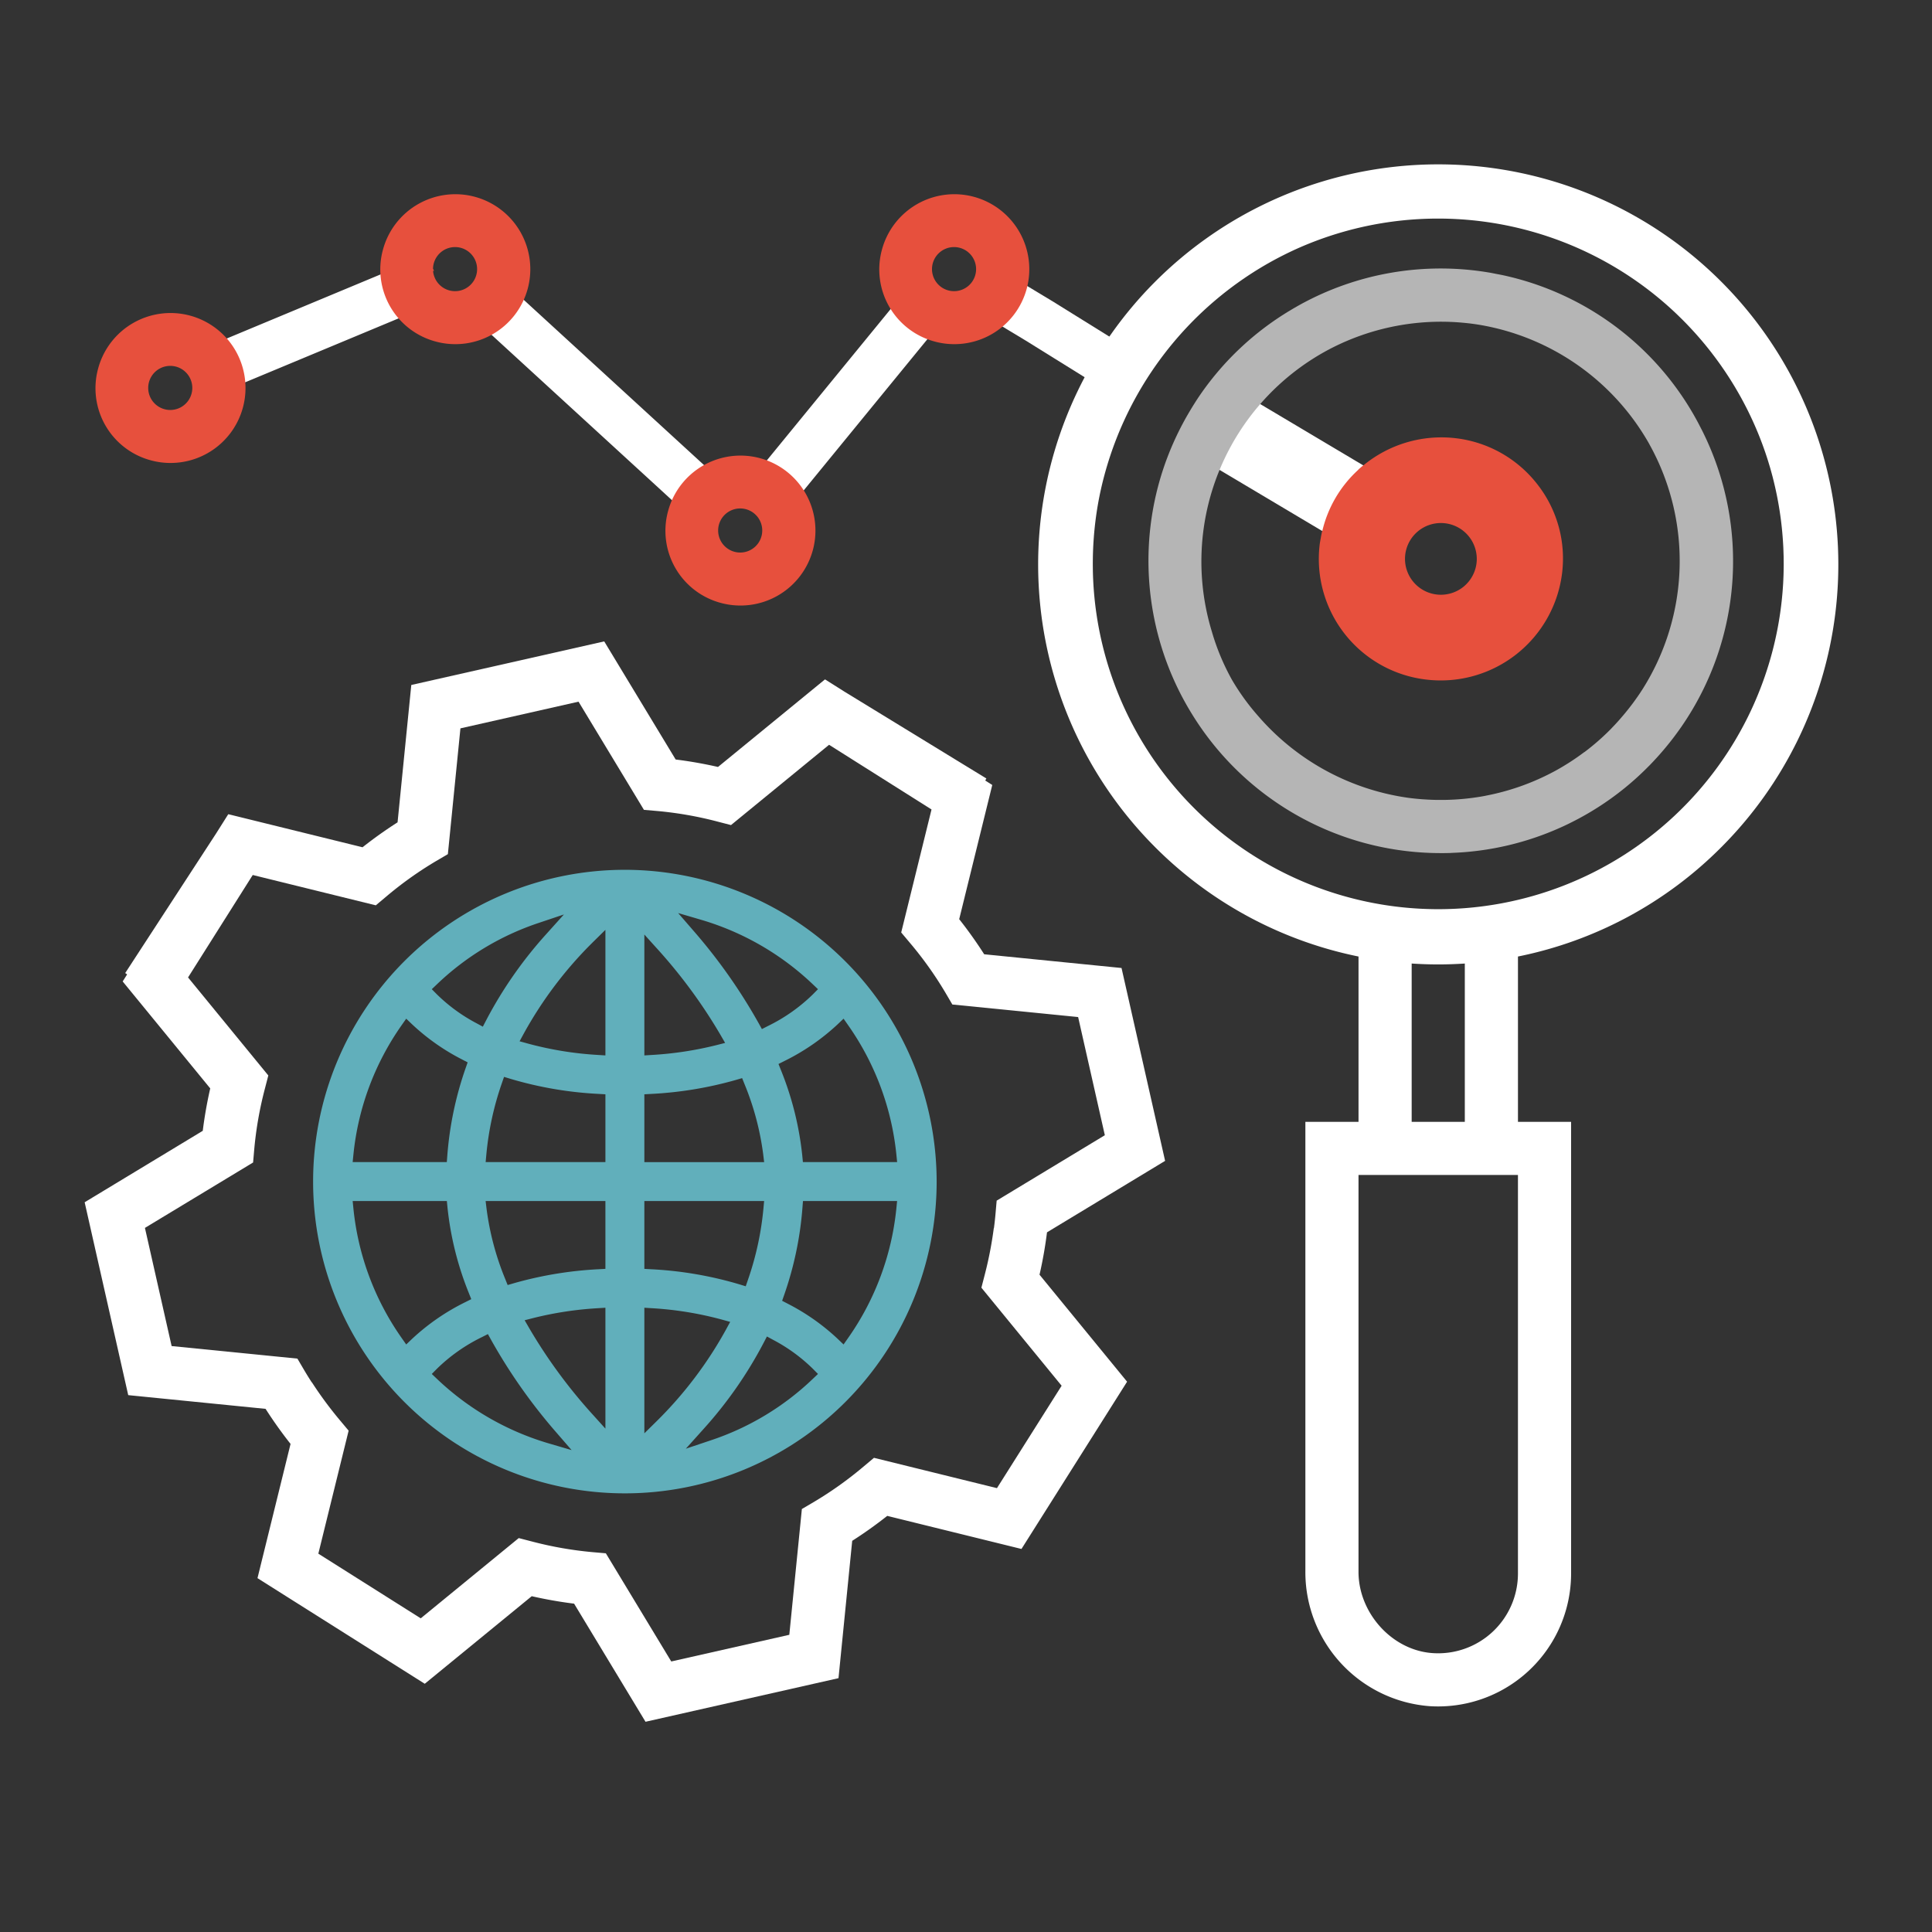 <svg xmlns="http://www.w3.org/2000/svg" viewBox="0 0 300 300" id="el_CAQG0kDL0"><rect x="0" y="0" width="300" height="300" fill="#333333" stroke="none"/><style>@-webkit-keyframes kf_el_De0v_Cvjq2_an_msTOXLP9L{33.33%{-webkit-transform: translate(184.35px, 60.132px) scale(0.68, 0.68) translate(-184.35px, -60.132px);transform: translate(184.35px, 60.132px) scale(0.68, 0.68) translate(-184.35px, -60.132px);}100%{-webkit-transform: translate(184.35px, 60.132px) scale(1, 1) translate(-184.35px, -60.132px);transform: translate(184.35px, 60.132px) scale(1, 1) translate(-184.35px, -60.132px);}0%{-webkit-transform: translate(184.35px, 60.132px) scale(0.68, 0.68) translate(-184.35px, -60.132px);transform: translate(184.35px, 60.132px) scale(0.68, 0.68) translate(-184.35px, -60.132px);}}@keyframes kf_el_De0v_Cvjq2_an_msTOXLP9L{33.33%{-webkit-transform: translate(184.35px, 60.132px) scale(0.68, 0.68) translate(-184.35px, -60.132px);transform: translate(184.35px, 60.132px) scale(0.68, 0.68) translate(-184.35px, -60.132px);}100%{-webkit-transform: translate(184.35px, 60.132px) scale(1, 1) translate(-184.35px, -60.132px);transform: translate(184.35px, 60.132px) scale(1, 1) translate(-184.35px, -60.132px);}0%{-webkit-transform: translate(184.35px, 60.132px) scale(0.68, 0.68) translate(-184.35px, -60.132px);transform: translate(184.35px, 60.132px) scale(0.68, 0.68) translate(-184.35px, -60.132px);}}#el_CAQG0kDL0 *{-webkit-animation-duration: 3s;animation-duration: 3s;-webkit-animation-iteration-count: 1;animation-iteration-count: 1;-webkit-animation-timing-function: cubic-bezier(0, 0, 1, 1);animation-timing-function: cubic-bezier(0, 0, 1, 1);}#el_uRvxpO_ivo{fill: #4f4f4f;}#el_pdc5sOjhUi{fill: #fff;}#el_LwqaQ2H1qR{fill: #e7503d;}#el_xZYiUhUxMT{fill: #b5b5b5;}#el_2eotLb8wsj{fill: #fff;}#el_ARg9sGzf0r{fill: #61afbb;}#el_xLei3U5Lma{fill: #fff;}#el_mO5-pGFwZ7{fill: #fff;}#el_9aYOhkMTJD{fill: #e7503d;stroke: #e7503d;stroke-miterlimit: 10;stroke-width: 0.533px;}#el_tvbriyn676{fill: #e7503d;stroke: #e7503d;stroke-miterlimit: 10;stroke-width: 0.533px;}#el_grAgllxLMKX{fill: #e7503d;stroke: #e7503d;stroke-miterlimit: 10;stroke-width: 0.533px;}#el_CPo7W0tVo4m{fill: #fff;}#el_9EqZsBwx3qP{fill: #e7503d;stroke: #e7503d;stroke-miterlimit: 10;stroke-width: 0.533px;}#el_wGa0oNFBomb{fill: none;}#el_50R9rZ1nTgz{fill: none;}#el_De0v_Cvjq2_an_msTOXLP9L{-webkit-animation-fill-mode: forwards;animation-fill-mode: forwards;-webkit-animation-name: kf_el_De0v_Cvjq2_an_msTOXLP9L;animation-name: kf_el_De0v_Cvjq2_an_msTOXLP9L;-webkit-animation-timing-function: cubic-bezier(0, 0, 1, 1);animation-timing-function: cubic-bezier(0, 0, 1, 1);}#el_SZl0oneUQw{visibility: hidden;}</style><title>Data_Validation</title><g id="el_De0v_Cvjq2_an_msTOXLP9L" data-animator-group="true" data-animator-type="2"><g id="el_De0v_Cvjq2" data-name="Magnified Peice"><path d="M191.302,60.132a22.756,22.756,0,0,1-1.439,2.303c-1.324,1.86-3.046,3.531-4.04,5.598a5.827,5.827,0,0,1-1.473,1.942l22.24,13.237a18.356,18.356,0,0,1,6.074-10.367Z" id="el_pdc5sOjhUi"/><path d="M238.622,75.075a18.817,18.817,0,0,0-12.696-7.043,19.055,19.055,0,0,0-14.293,4.29l-.015-.009-.237.203-.458.393.022.013a18.628,18.628,0,0,0-5.638,9.616l-.024-.014-.119.601-.001.002-.06.3.008.005c-.076.396-.153.791-.201,1.198a18.864,18.864,0,0,0,16.643,20.905A18.982,18.982,0,0,0,242.568,88.937,18.676,18.676,0,0,0,238.622,75.075Zm-9.317,12.021a5.573,5.573,0,1,1-10.961-1.706V85.39a5.574,5.574,0,0,1,10.961,1.706Z" id="el_LwqaQ2H1qR"/></g></g><g id="el_hBjFzilXJk"><g id="el_3OLRqX2dHY" data-name="Magnifying Glass"><path id="el_xZYiUhUxMT" data-name="Magnifying Glass" d="M257.964,116.865q.37-.426.73-.862.439-.529.859-1.069.19-.245.378-.492.557-.734,1.081-1.488c.021-.031.045-.06.066-.091.019-.027.035-.055.054-.082a45.197,45.197,0,0,0,3.326-45.621c-.173-.357-.36-.709-.543-1.062-.097-.184-.188-.37-.287-.552a45.142,45.142,0,0,0-30.19-22.798c-.368-.081-.743-.145-1.115-.218-.32-.061-.64-.132-.961-.186a45.251,45.251,0,0,0-29.596,5.025c-.229.126-.455.257-.681.387q-.418.242-.831.492A45.103,45.103,0,0,0,186.452,61.175c-.654.941-1.253,1.903-1.826,2.874-.08.135-.16.27-.239.407q-.392.68-.758,1.37-.195.366-.383.735-.283.558-.55,1.12-.252.531-.491,1.07c-.12.272-.239.544-.354.818q-.302.719-.58,1.451c-.056.149-.114.297-.169.447q-.341.928-.643,1.875c-.01.032-.021.063-.031.095a45.375,45.375,0,0,0,2.769,34.07l.001.002q.416.823.866,1.625c.128.231.259.46.391.688q.268.461.547.916a45.322,45.322,0,0,0,37.469,21.713c.066.002.132.003.197.005.896.019,1.795.022,2.698-.011l0-.008a45.014,45.014,0,0,0,17.223-4.061c.082-.037.164-.073.246-.111q.763-.355,1.514-.742,1.835-.933,3.573-2.032l.01-.006a44.997,44.997,0,0,0,8.202-6.636l.004.004c.053-.054.102-.111.154-.165q.56-.58,1.102-1.18Q257.683,117.188,257.964,116.865ZM246.012,116.8l-.008-.011a37.595,37.595,0,0,1-3.418,2.288c-.342.202-.686.4-1.035.591-.152.084-.306.165-.46.246a37.263,37.263,0,0,1-10.426,3.65l.001.006a37.39,37.39,0,0,1-5.652.622c-.595.021-1.188.024-1.78.017-.145-.002-.29-.002-.435-.005-.532-.012-1.061-.039-1.59-.073-.168-.011-.336-.02-.504-.034-.616-.049-1.23-.109-1.84-.188l-.053-.006a37.74,37.74,0,0,1-23.467-12.747,35.576,35.576,0,0,1-4.058-5.615,35.971,35.971,0,0,1-3.13-7.527,37.279,37.279,0,0,1,18.104-43.7c.132-.07.263-.141.395-.209.095-.05.192-.097.288-.146A37.406,37.406,0,0,1,225.112,49.98c.066.003.131.006.196.009.544.022,1.088.058,1.632.105.2.017.4.035.599.055.253.026.505.052.757.083q.663.083,1.32.188c.137.022.273.045.41.069A37.399,37.399,0,0,1,255.953,68.69c.014.025.029.048.043.073.059.102.111.208.169.311a37.251,37.251,0,0,1-1.13,37.975,37.795,37.795,0,0,1-2.951,3.992c-.588.695-1.194,1.378-1.837,2.035l.003.003A36.91,36.91,0,0,1,246.012,116.8Z"/><path id="el_2eotLb8wsj" data-name="Magnifying Glass" d="M267.291,131.545a62.126,62.126,0,1,0-56.341,16.983v25.67h-8.252v69.775a20.872,20.872,0,0,0,19.29,20.959A20.654,20.654,0,0,0,243.96,244.344V174.198h-8.252v-25.67A61.737,61.737,0,0,0,267.291,131.545Zm-97.549-41.61q-.026-.585-.039-1.173c-.004-.172-.004-.345-.007-.517-.004-.282-.007-.565-.006-.848.001-.242.005-.483.009-.724.003-.215.006-.429.013-.644q.014-.493.037-.985c.005-.101.008-.202.014-.303q.031-.592.075-1.179c.004-.046.006-.093.01-.139q.051-.66.117-1.315l.001-.012q.267-2.625.783-5.171c.011-.054.02-.109.032-.163.014-.068.03-.135.044-.202a53.96,53.96,0,0,1,27.515-36.449l.03-.016c.303-.16.608-.316.914-.471q.235-.118.471-.234.251-.124.503-.244c.324-.155.65-.308.978-.457l.028-.013a53.695,53.695,0,0,1,58.133,9.2l.003.003q.471.428.932.868c.124.118.245.239.367.358.185.179.37.358.553.54q1.886,1.887,3.582,3.955l.023.029q.409.5.807,1.01l.05.066q.382.491.752.991c.026.036.052.072.079.108q.353.48.697.967c.034.049.067.098.101.146q.328.47.647.947c.04.061.08.122.12.183q.304.459.599.925c.047.075.094.15.141.226q.279.446.549.897c.054.09.107.18.16.271q.254.43.501.866.09.159.178.318.23.413.453.831.099.185.196.371.206.394.406.791.106.211.21.423.184.374.362.752.112.238.223.477.162.352.319.708c.079.179.158.357.235.537.093.218.185.436.276.656.083.2.166.4.246.602.079.199.157.399.234.599.086.224.172.447.256.672.065.176.128.354.192.531.089.25.179.5.265.752.052.151.101.304.152.456.092.278.184.557.272.837.038.122.075.246.112.368.095.311.189.622.278.934.025.087.048.175.072.262.098.35.194.7.284,1.052.01.038.019.076.028.114a53.575,53.575,0,0,1,1.583,10.356c.004.074.01.149.013.223.016.311.025.623.035.935.005.166.013.332.017.498.006.244.007.489.009.734.002.24.006.48.005.721,0,.183-.005.365-.007.547-.004.307-.008.614-.018.922-.004.146-.011.292-.017.438-.012.317-.025.634-.043.95-.003.058-.008.116-.011.174a53.642,53.642,0,0,1-107.124-.656C169.746,90.055,169.744,89.995,169.742,89.935ZM235.707,244.344a12.393,12.393,0,0,1-13.331,12.343c-6.297-.474-11.427-6.284-11.427-12.599V182.45h24.758Zm-8.252-70.146h-8.252v-24.581c1.368.089,2.743.138,4.126.138s2.759-.049,4.126-.138Z"/></g><path id="el_ARg9sGzf0r" d="M97.031,135.063a48.412,48.412,0,1,0,48.412,48.412A48.467,48.467,0,0,0,97.031,135.063ZM67.862,152.827a42.067,42.067,0,0,1,15.734-9.498l3.97-1.333-2.799,3.115a64.7,64.7,0,0,0-9.275,13.315l-.518.995-.986-.535a26.245,26.245,0,0,1-6.15-4.485l-.79-.799Zm-12.98,26.412a42.274,42.274,0,0,1,7.457-20.008l.736-1.051.928.886a33.769,33.769,0,0,0,7.765,5.456l.848.441-.316.902a53.383,53.383,0,0,0-2.842,13.567l-.078,1.019H54.761Zm8.193,29.529-.736-1.05a42.272,42.272,0,0,1-7.457-20.008l-.121-1.212H69.388l.097.996a48.879,48.879,0,0,0,3.319,13.299l.374.94-.904.454a34.282,34.282,0,0,0-8.271,5.697ZM85.16,224.116a42.565,42.565,0,0,1-17.298-9.993l-.813-.774.788-.799a26.673,26.673,0,0,1,6.975-4.913l.949-.48.515.93a85.148,85.148,0,0,0,10.027,14.25l2.456,2.834Zm8.848-2.279-1.922-2.13a80.45,80.45,0,0,1-9.89-13.439l-.731-1.261,1.413-.36a53.993,53.993,0,0,1,9.959-1.509l1.171-.073Zm0-24.809-1.041.058A58.707,58.707,0,0,0,79.788,199.26l-.962.281-.372-.93a43.101,43.101,0,0,1-2.897-10.877l-.15-1.236h18.6Zm0-16.578H75.41l.111-1.204a46.85,46.85,0,0,1,2.4-11.025l.347-1.004,1.017.31a58.168,58.168,0,0,0,13.682,2.335l1.041.059Zm0-16.566-1.171-.073A53.246,53.246,0,0,1,82.02,162.058l-1.339-.369.664-1.221a61.863,61.863,0,0,1,10.787-14.234l1.876-1.848Zm36.98-5.705.736,1.051a42.326,42.326,0,0,1,7.46,20.007l.122,1.212H124.675l-.097-.996a48.878,48.878,0,0,0-3.319-13.299l-.374-.939.903-.454a34.293,34.293,0,0,0,8.271-5.697ZM108.903,142.834a42.574,42.574,0,0,1,17.298,9.993l.813.774-.788.799a26.705,26.705,0,0,1-6.971,4.913l-.948.481-.515-.93a85.353,85.353,0,0,0-10.032-14.25l-2.457-2.835Zm-8.848,2.279,1.922,2.13a80.438,80.438,0,0,1,9.89,13.439l.731,1.261-1.413.36a53.952,53.952,0,0,1-9.959,1.509l-1.171.073Zm0,24.809,1.041-.058a58.713,58.713,0,0,0,13.179-2.173l.962-.281.372.93a43.072,43.072,0,0,1,2.897,10.877l.15,1.235h-18.6Zm0,16.577h18.598l-.111,1.204a46.879,46.879,0,0,1-2.4,11.025l-.347,1.004-1.016-.31a58.212,58.212,0,0,0-13.683-2.334l-1.041-.059Zm1.876,34.217-1.876,1.849v-19.5l1.171.073a53.225,53.225,0,0,1,10.817,1.754l1.339.369-.664,1.221A61.862,61.862,0,0,1,101.931,220.716Zm24.27-6.593a42.082,42.082,0,0,1-15.734,9.498l-3.971,1.333,2.8-3.116a64.7,64.7,0,0,0,9.275-13.315l.518-.995.986.535a26.239,26.239,0,0,1,6.15,4.485l.79.799Zm12.98-26.413a42.27,42.27,0,0,1-7.456,20.008l-.736,1.051-.928-.886a33.766,33.766,0,0,0-7.765-5.456l-.848-.441.316-.902a53.379,53.379,0,0,0,2.842-13.567l.078-1.019h14.618Z"/><path id="el_xLei3U5Lma" d="M180.917,180.259l-6.766-29.949-21.328-2.132a66.448,66.448,0,0,0-3.879-5.448l5.135-20.839-1.094-.691.18-.317L131.14,107.408l-3.025-1.91-.041.034-.009-.005-16.574,13.566a66.386,66.386,0,0,0-6.574-1.157l-11.094-18.34-.01.002L63.875,106.361l-.01.002L61.734,127.692a66.415,66.415,0,0,0-5.438,3.871L35.5,126.44l-.006.009-.052-.013-1.909,3.024L19.442,151.096l.298.208-.691,1.095L32.645,169.007a66.447,66.447,0,0,0-1.16,6.586l-18.34,11.094,6.766,29.949,21.328,2.131a66.707,66.707,0,0,0,3.878,5.444l-5.135,20.843L65.951,261.451l.008-.007.006.004,16.602-13.591a66.4,66.4,0,0,0,6.579,1.158l11.09,18.341.018-.004,29.931-6.762.018-.004,2.127-21.327a66.379,66.379,0,0,0,5.441-3.874l20.832,5.134.004-.005.01.003,16.397-25.968-13.597-16.611a66.738,66.738,0,0,0,1.161-6.582Zm-26.156,6.176-.181,2.08c-.065.732-.148,1.47-.245,2.212l-.019-.02a59.424,59.424,0,0,1-1.402,7.22l-.524,2.026,12.458,15.223-10.041,15.902L135.72,226.373l-.008.006-.01-.003-1.607,1.349a57.329,57.329,0,0,1-7.777,5.535l-1.804,1.059-1.95,19.532-18.331,4.142L94.076,241.196l-2.084-.181a57.352,57.352,0,0,1-9.401-1.654L80.56,238.835l-.008.006-.01-.003-15.21,12.455L49.431,241.253l4.704-19.1L52.79,220.548a59.428,59.428,0,0,1-4.37-5.917l-.008.026c-.406-.628-.799-1.258-1.172-1.891l-1.058-1.8L26.65,209.017,22.505,190.668,39.301,180.511l.181-2.084a56.916,56.916,0,0,1,1.655-9.397l.527-2.031L29.201,151.777,39.245,135.869l19.102,4.707.006-.005.008.002,1.607-1.349a56.898,56.898,0,0,1,7.773-5.534l1.804-1.059,1.95-19.532,18.339-4.144L99.99,125.753l2.084.181a56.886,56.886,0,0,1,9.397,1.655l2.031.527.006-.005.007.002L128.738,115.65l15.908,10.044-4.707,19.101,1.349,1.607a56.896,56.896,0,0,1,5.534,7.773l1.059,1.804,19.532,1.95,4.146,18.349Z"/><g id="el_H9GxnJDsYg" data-name="Data Points"><path id="el_mO5-pGFwZ7" d="M15.315,60.237a11.069,11.069,0,1,0,22.138,0c0-.203-.048-.391-.059-.59L62.488,49.19a10.826,10.826,0,0,0,13.331,2.332l28.935,26.521a11.086,11.086,0,1,0,19.618-1.373l20.046-24.503a10.967,10.967,0,0,0,3.727.69,11.069,11.069,0,1,0-11.069-11.069,10.945,10.945,0,0,0,1.631,5.704L118.66,71.996a10.544,10.544,0,0,0-8.881.642L80.844,46.116a11.067,11.067,0,1,0-21.253-4.328c0,.203.048.391.059.59L34.557,52.835A11.029,11.029,0,0,0,15.315,60.237ZM144.454,41.788a3.69,3.69,0,1,1,3.69,3.69A3.691,3.691,0,0,1,144.454,41.788ZM111.247,82.375a3.69,3.69,0,1,1,3.69,3.69A3.691,3.691,0,0,1,111.247,82.375ZM66.971,41.788a3.69,3.69,0,1,1,3.69,3.69A3.691,3.691,0,0,1,66.971,41.788ZM22.694,60.237a3.69,3.69,0,1,1,3.69,3.69A3.691,3.691,0,0,1,22.694,60.237Z"/><path id="el_9aYOhkMTJD" data-name="Red Dot 4" d="M112.005,93.365A11.375,11.375,0,1,0,103.996,79.43,11.321,11.321,0,0,0,112.005,93.365Zm-.758-10.99a3.69,3.69,0,1,1,3.69,3.69A3.691,3.691,0,0,1,111.247,82.375Z"/><path id="el_tvbriyn676" data-name="Red Dot 3" d="M67.729,52.779A11.375,11.375,0,1,0,59.72,38.843,11.322,11.322,0,0,0,67.729,52.779Zm-.758-10.99a3.69,3.69,0,1,1,3.69,3.69A3.691,3.691,0,0,1,66.971,41.788Z"/><path id="el_grAgllxLMKX" data-name="Redt Dot 2" d="M23.505,71.227a11.375,11.375,0,1,0-8.009-13.935A11.321,11.321,0,0,0,23.505,71.227Zm-.758-10.99a3.69,3.69,0,1,1,3.69,3.69A3.691,3.691,0,0,1,22.747,60.237Z"/><path id="el_CPo7W0tVo4m" data-name="Connector" d="M159.301,52.902l14.29,8.883,4.231-6.062-14.29-8.883L157.85,43.413a61.334,61.334,0,0,1-3.758,6.348Z"/><path id="el_9EqZsBwx3qP" data-name="Red Dot 1" d="M145.212,52.779a11.375,11.375,0,1,0-8.009-13.935A11.321,11.321,0,0,0,145.212,52.779Zm-.758-10.99a3.69,3.69,0,1,1,3.69,3.69A3.691,3.691,0,0,1,144.454,41.788Z"/></g></g><g id="el_AC-T2GOPODx"><path d="M227.455,149.617c-1.368.089-2.743.138-4.126.138s-2.759-.049-4.126-.138v24.581h8.252Z" id="el_wGa0oNFBomb"/><path d="M210.95,244.088c0,6.314,5.13,12.125,11.427,12.599a12.393,12.393,0,0,0,13.331-12.343V182.45H210.95Z" id="el_50R9rZ1nTgz"/></g></svg>
